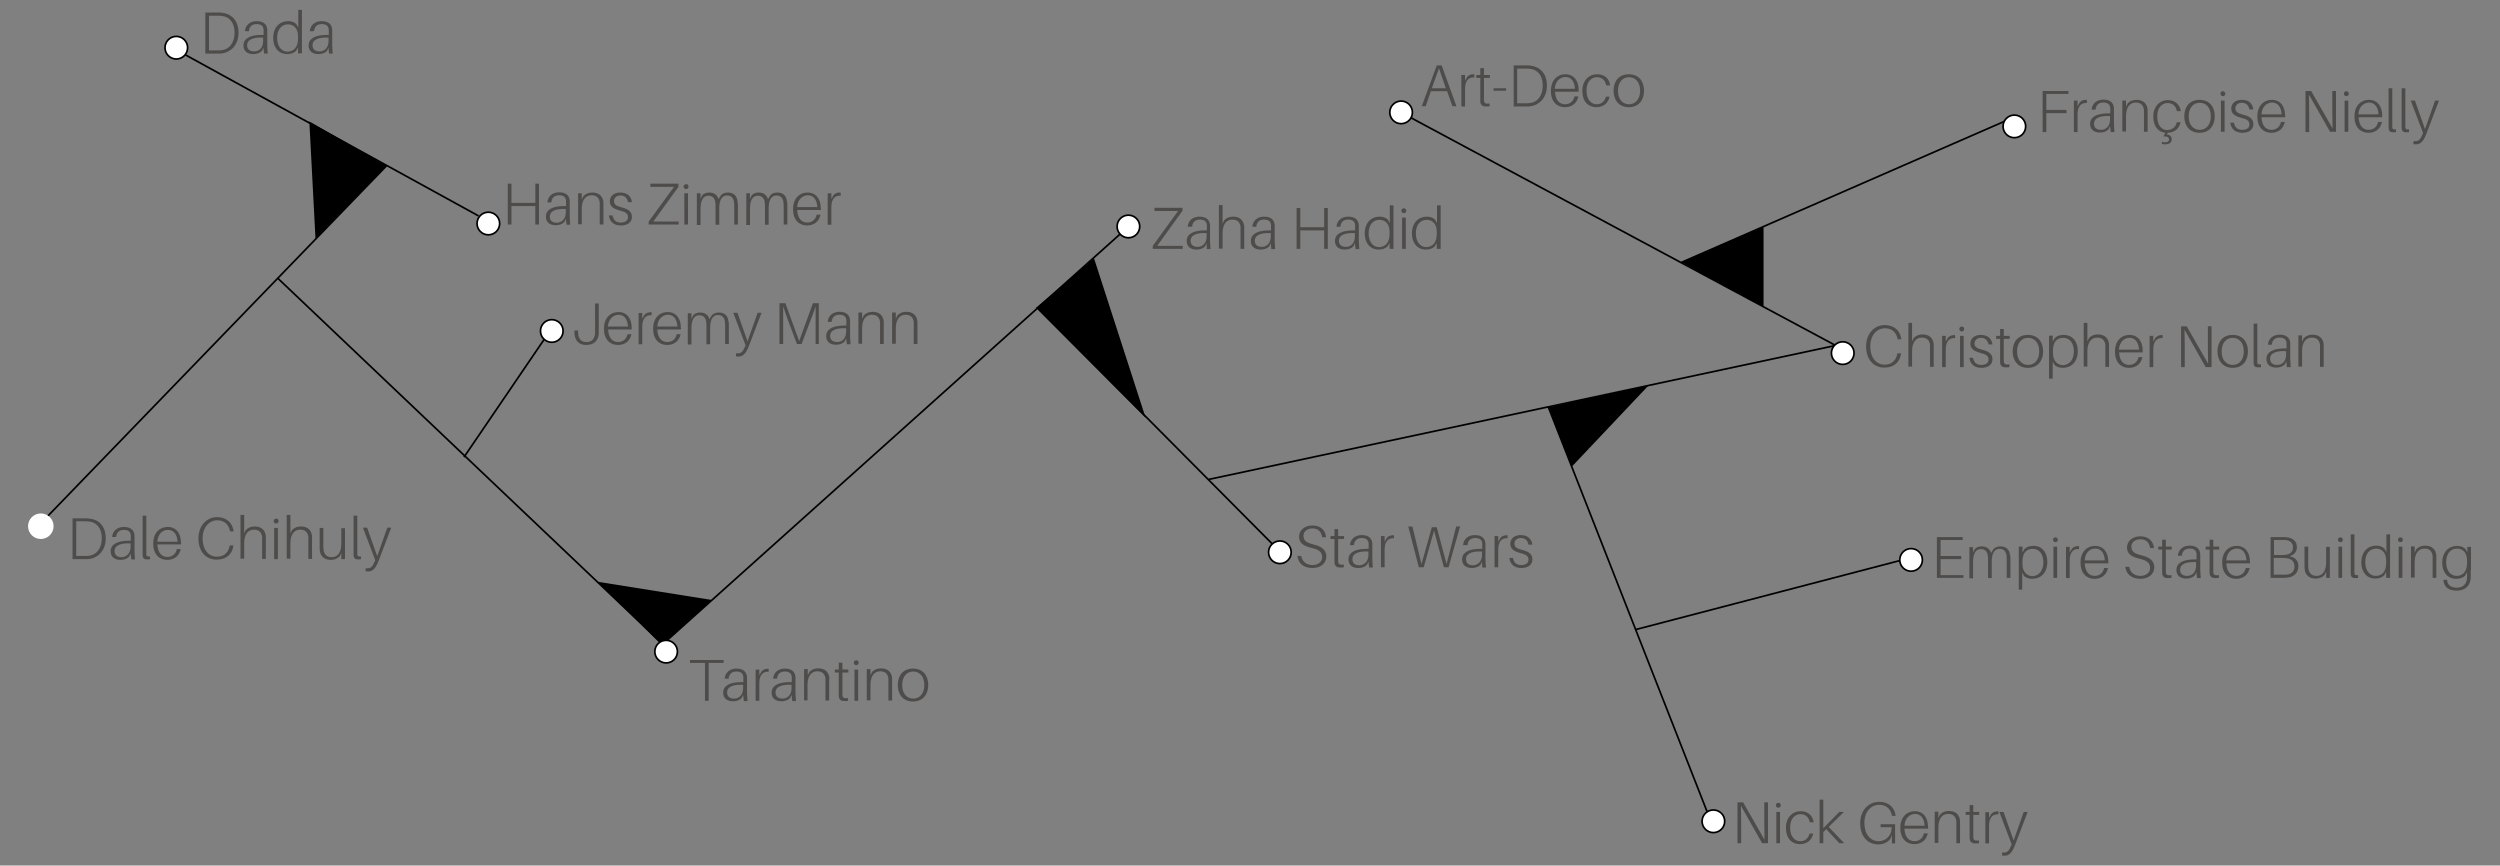 <svg version="1" xmlns="http://www.w3.org/2000/svg" viewBox="0 0 1016.7 352">
  <rect x="0" y="0" width="1016.7" height="352" fill="#808080" stroke="none"/>
  <style>
    .st0{fill:#000000;} .st1{fill:none;stroke:#000000;stroke-width:0.7;stroke-miterlimit:10;} .st2{fill:#4E4C4B;} .st3{fill:#FFFFFF;stroke:#FFFFFF;stroke-width:0.989;stroke-miterlimit:10;} .st4{fill:#FFFFFF;stroke:#000000;stroke-width:0.7;stroke-miterlimit:10;}
  </style>
  <g id="Layer_3">
    <path class="st0" d="M444.9 105l21 64.9-44.6-44.7"/>
    <path d="M444.9 105l20.7 64.2"/>
    <path class="st1" d="M70.1 19.4l124.5 68.4M269.3 261.7L112.8 113M270.4 261.2l185-165.9M421.9 125.1l96.5 97.1M491.4 195L746 140.6M565.6 43.5l181.1 97.1M629.7 165.6l65.8 167.7M665.3 256l109.5-28.6M683.8 106.7l134.9-58.9M157.4 67.2L14 215.5M222.4 136.4l-33.7 49.5"/>
    <path class="st2" d="M97 13.3c0 5.2-3.3 7.9-6.5 8.4-.8.1-1.3.1-2.1.1h-4.9V5.1h4.9c.9 0 1.3 0 2 .1 3.4.4 6.6 2.8 6.6 8.1zm-1.6 0c0-4.3-2.3-6.5-5.1-6.8-.5-.1-1.1-.1-1.9-.1H85v14.1h3.3c.8 0 1.4 0 2-.1 2.8-.4 5.1-2.8 5.1-7.1zM107.1 19.4l-.6 1.3c-.9.9-2.1 1.3-3.5 1.3-2.4 0-4-1.2-4-3.5 0-2.9 2.8-4.3 7.4-4.3h.8v-.5-1.6c-.1-1.5-1-2.3-2.8-2.3-1.8 0-3 .9-3.2 2.9h-1.6c.2-2.5 2.1-4.1 4.8-4.1 2.8 0 4.1 1.3 4.3 3.4v6.2c0 1.1.1 2 .2 3.6h-1.5l-.3-2.4zm-.1-2.6v-1.5c-3.6-.2-6.5.6-6.5 3.1 0 1.6 1 2.5 2.9 2.5 2.2 0 3.6-1.7 3.6-4.1zM122.7 21.7h-1.5v-2.4l-.8 1.4c-.9.9-2.1 1.3-3.6 1.3-3.6 0-5.7-2.8-5.7-6.5 0-4.6 2.8-6.9 6.1-6.9 1.3 0 2.5.4 3.3 1.2l.8 1.4V4h1.5v17.7zm-1.5-6v-1c0-3.6-2.2-4.8-4.1-4.8-2.5 0-4.4 2-4.4 5.5 0 3.1 1.5 5.6 4.3 5.6 2.2-.1 4.2-1.5 4.2-5.3zM133.6 19.4l-.6 1.3c-.9.9-2.1 1.3-3.5 1.3-2.4 0-4-1.2-4-3.5 0-2.9 2.8-4.3 7.4-4.3h.8v-.5-1.6c-.1-1.5-1-2.3-2.8-2.3-1.8 0-3 .9-3.2 2.9H126c.2-2.5 2.1-4.1 4.8-4.1 2.8 0 4.1 1.3 4.3 3.4v6.2c0 1.1.1 2 .2 3.6h-1.5l-.2-2.4zm0-2.6v-1.5c-3.6-.2-6.5.6-6.5 3.1 0 1.6 1 2.5 2.9 2.5 2.1 0 3.6-1.7 3.6-4.1zM219.2 91.3h-1.5v-7.5H208v7.5h-1.5V74.7h1.5v7.8h9.7v-7.8h1.5v16.6zM230.1 89l-.6 1.3c-.9.9-2.1 1.3-3.5 1.3-2.4 0-4-1.2-4-3.5 0-2.9 2.8-4.3 7.4-4.3h.8v-.5-1.6c-.1-1.5-1-2.3-2.8-2.3-1.8 0-3 .9-3.2 2.9h-1.6c.2-2.5 2.1-4.1 4.8-4.1 2.8 0 4.1 1.3 4.3 3.4v6.2c0 1.1.1 2 .2 3.6h-1.5l-.3-2.4zm0-2.6V85c-3.6-.2-6.5.6-6.5 3.1 0 1.6 1 2.5 2.9 2.5 2.1-.1 3.6-1.8 3.6-4.2zM245.4 84.2v7.1h-1.5v-7-1.9c-.2-1.7-1.1-3-3.3-3-2.1 0-4 1.5-4 5.5v6.3h-1.5V78.6h1.5v2.5l.7-1.4c1-1 2.2-1.4 3.6-1.4 2.7 0 4.2 1.5 4.5 3.8v2.1zM257 82.2h-1.6c-.4-1.8-1.4-2.7-3.1-2.7-1.5 0-2.6.9-2.6 2.3 0 1.5 1.2 2 3 2.5 2.9.7 4.3 1.8 4.3 3.9 0 2.3-1.9 3.5-4.5 3.5-2.5 0-4.5-1.2-4.9-4.1h1.5c.4 2.2 1.7 2.9 3.4 2.9 1.6 0 2.9-.7 2.9-2.2 0-1.4-.9-2.1-3.4-2.7-2.2-.6-4-1.5-4-3.7s1.7-3.6 4.2-3.6c3 0 4.5 1.6 4.8 3.9zM276 91.3h-12.2v-1.2L274.1 76h-9.6v-1.3h11.4V76l-10.2 14.1H276v1.2zM280 75.9c0 .6-.4 1-1 1s-1-.5-1-1c0-.6.5-1 1-1 .6-.1 1 .4 1 1zm-1.7 15.4V78.6h1.5v12.7h-1.5zM300.1 83.8v7.5h-1.5v-6.8c0-1 0-1.7-.1-2.3-.2-1.7-1.2-2.7-2.8-2.7-1.8 0-3.2 1.4-3.2 5.2v6.7H291v-6.8c0-1 0-1.7-.1-2.3-.2-1.7-1.2-2.7-2.8-2.7-1.8 0-3.2 1.4-3.2 5.2v6.7h-1.5V78.6h1.5v2.2l.7-1.4c.7-.8 1.7-1.1 2.9-1.1 2 0 3.3 1.1 3.7 2.7l1-1.6c.7-.8 1.7-1.1 2.9-1.1 2.3 0 3.6 1.4 3.8 3.4.1.6.2 1.1.2 2.1zM320.2 83.8v7.5h-1.5v-6.8c0-1 0-1.7-.1-2.3-.2-1.7-1.2-2.7-2.8-2.7-1.8 0-3.2 1.4-3.2 5.2v6.7h-1.5v-6.8c0-1 0-1.7-.1-2.3-.2-1.7-1.2-2.7-2.8-2.7-1.8 0-3.2 1.4-3.2 5.2v6.7h-1.5V78.6h1.5v2.2l.7-1.4c.7-.8 1.7-1.1 2.9-1.1 2 0 3.3 1.1 3.7 2.7l1-1.6c.7-.8 1.7-1.1 2.9-1.1 2.3 0 3.6 1.4 3.8 3.4.2.6.2 1.1.2 2.1zM333.8 85.4h-9.6c.2 3.8 2.1 5.1 4.1 5.1 1.8 0 3.4-1.1 3.8-3.2h1.6c-.6 3-2.9 4.4-5.5 4.4-3.2 0-5.7-2.2-5.7-6.7 0-4.1 2.5-6.7 5.9-6.7 3.6 0 5.4 2.8 5.4 6.4.1.1.1.3 0 .7zm-9.6-1.2h8.2c-.2-3.3-1.8-4.8-3.9-4.8-2.2.1-4.1 1.7-4.3 4.8zM341.9 78.4v1.2c-2.2-.2-3.8 1.2-3.8 4.6v7.2h-1.5V78.6h1.5v2.3l.9-1.6c.6-.6 1.4-1 2.2-1 .2 0 .5 0 .7.1zM43 218.9c0 5.2-3.3 7.9-6.5 8.4-.8.1-1.3.1-2.1.1h-4.9v-16.6h4.9c.9 0 1.3 0 2 .1 3.4.3 6.6 2.7 6.6 8zm-1.6 0c0-4.3-2.3-6.5-5.1-6.8-.5-.1-1.1-.1-1.9-.1H31v14.1h3.3c.8 0 1.4 0 2-.1 2.8-.4 5.1-2.8 5.1-7.1zM53.1 225.1l-.6 1.3c-.9.9-2.1 1.3-3.5 1.3-2.4 0-4-1.2-4-3.5 0-2.9 2.8-4.3 7.4-4.3h.8v-.5-1.6c-.1-1.5-1-2.3-2.8-2.3-1.8 0-3 .9-3.2 2.9h-1.6c.2-2.5 2.1-4.1 4.8-4.1 2.8 0 4.1 1.3 4.3 3.4v6.2c0 1.1.1 2 .2 3.6h-1.5l-.3-2.4zm0-2.6V221c-3.6-.2-6.5.6-6.5 3.1 0 1.6 1 2.5 2.9 2.5 2.1-.1 3.6-1.8 3.6-4.1zM59.5 224v1.4c0 .8.4 1 1.5.9v1.1c-.4.1-.8.1-1.2.1-1 0-1.7-.3-1.8-1.7v-16.1h1.5V224zM73.6 221.4H64c.2 3.8 2.1 5.1 4.1 5.1 1.8 0 3.4-1.1 3.8-3.2h1.6c-.6 3-2.9 4.4-5.5 4.4-3.2 0-5.7-2.2-5.7-6.7 0-4.1 2.5-6.7 5.9-6.7 3.6 0 5.4 2.8 5.4 6.4.1.1.1.4 0 .7zm-9.6-1.1h8.2c-.2-3.3-1.8-4.8-3.9-4.8-2.2 0-4.1 1.6-4.3 4.8zM95 215.9v.2h-1.5v-.2c-.5-2.5-2.2-4.3-5.1-4.3-3.4 0-6 2.9-6 7.4 0 4.6 2.5 7.4 5.8 7.4 3.1 0 4.7-1.9 5.2-4.4v-.2h1.5v.2c-.4 3.1-2.6 5.6-6.8 5.6-4.5 0-7.4-3.5-7.4-8.6s3.2-8.7 7.7-8.7c4 .1 6.1 2.5 6.6 5.6zM108.1 220.2v7.1h-1.5v-7-1.9c-.2-1.7-1.1-3-3.3-3-2.1 0-4 1.5-4 5.5v6.3h-1.5v-17.8h1.5v7.5l.7-1.4c1-1 2.2-1.4 3.6-1.4 2.7 0 4.2 1.5 4.5 3.8v2.3zM113.3 211.9c0 .6-.4 1-1 1s-1-.5-1-1c0-.6.5-1 1-1 .6 0 1 .4 1 1zm-1.8 15.5v-12.7h1.5v12.7h-1.5zM126.9 220.2v7.1h-1.5v-7-1.9c-.2-1.7-1.1-3-3.3-3-2.1 0-4 1.5-4 5.5v6.3h-1.5v-17.8h1.5v7.5l.7-1.4c1-1 2.2-1.4 3.6-1.4 2.7 0 4.2 1.5 4.5 3.8v2.3zM140.3 227.4h-1.5v-2.5l-.7 1.4c-1 1-2.2 1.4-3.6 1.4-2.6 0-4.1-1.5-4.4-3.5-.1-.6-.1-1.1-.1-2.1v-7.4h1.5v7.1c0 .6 0 1.3.1 1.9.2 1.7 1.3 2.9 3.3 2.9 2.1 0 3.9-1.5 3.9-5.5v-6.3h1.5v12.6zM145.3 224v1.4c0 .8.4 1 1.5.9v1.1c-.4.1-.8.1-1.2.1-1 0-1.7-.3-1.8-1.7v-16.1h1.5V224zM154 228c-1.3 3.4-2.5 4.4-4.3 4.4-.4 0-.7 0-1-.1v-1.2h.8c1.2 0 2-.6 2.8-2.6l.3-.7-5-13.2h1.7l4.1 11.6 4.1-11.6h1.6L154 228z"/>
    <ellipse class="st3" cx="16.6" cy="214" rx="4.7" ry="4.7"/>
    <g>
      <path class="st2" d="M243.5 133.6v2.1c-.2 2.6-1.7 4.6-5.1 4.6-3 0-4.7-1.8-4.8-5v-.9h1.5v.9c.1 2.7 1.4 3.8 3.5 3.8s3.2-1.3 3.4-3.5V123.4h1.5v10.2zM256.9 134h-9.6c.2 3.8 2.1 5.1 4.1 5.1 1.8 0 3.4-1.1 3.8-3.2h1.6c-.6 3-2.9 4.4-5.5 4.4-3.2 0-5.7-2.2-5.7-6.7 0-4.1 2.5-6.7 5.9-6.7 3.6 0 5.4 2.8 5.4 6.4v.7zm-9.7-1.2h8.2c-.2-3.3-1.8-4.8-3.9-4.8-2.1.1-4 1.7-4.3 4.8zM265 127v1.2c-2.2-.2-3.8 1.2-3.8 4.6v7.2h-1.5v-12.7h1.5v2.3l.9-1.6c.6-.6 1.4-1 2.2-1 .2-.1.5-.1.7 0zM276.9 134h-9.6c.2 3.8 2.1 5.1 4.1 5.1 1.8 0 3.4-1.1 3.8-3.2h1.6c-.6 3-2.9 4.4-5.5 4.4-3.2 0-5.7-2.2-5.7-6.7 0-4.1 2.5-6.7 5.9-6.7 3.6 0 5.4 2.8 5.4 6.4.1.1.1.3 0 .7zm-9.6-1.2h8.2c-.2-3.3-1.8-4.8-3.9-4.8-2.2.1-4.1 1.7-4.3 4.8zM296.4 132.4v7.5h-1.5v-6.8c0-1 0-1.7-.1-2.3-.2-1.7-1.2-2.7-2.8-2.7-1.8 0-3.2 1.4-3.2 5.2v6.7h-1.5v-6.8c0-1 0-1.7-.1-2.3-.2-1.7-1.2-2.7-2.8-2.7-1.8 0-3.2 1.4-3.2 5.2v6.7h-1.5v-12.7h1.5v2.2l.7-1.4c.7-.8 1.7-1.1 2.9-1.1 2 0 3.3 1.1 3.7 2.7l1-1.6c.7-.8 1.7-1.1 2.9-1.1 2.3 0 3.6 1.4 3.8 3.4.2.4.2.9.2 1.9zM304.6 140.6c-1.3 3.4-2.5 4.4-4.3 4.4-.4 0-.7 0-1-.1v-1.2h.8c1.2 0 2-.6 2.8-2.6l.3-.7-5-13.2h1.7l4.1 11.6 4.1-11.6h1.6l-5.1 13.4zM333.2 139.9h-1.5v-9-6.3c-.6 1.9-1.5 4.3-2.3 6.3l-3.4 9h-1.9l-3.4-9c-.7-2-1.6-4.4-2.2-6.3v15.3H317v-16.6h2.4l5.6 15.4 5.6-15.4h2.4v16.6zM344.1 137.6l-.6 1.3c-.9.9-2.1 1.3-3.5 1.3-2.4 0-4-1.2-4-3.5 0-2.9 2.8-4.3 7.4-4.3h.8v-.5-1.6c-.1-1.5-1-2.3-2.8-2.3-1.8 0-3 .9-3.2 2.9h-1.6c.2-2.5 2.1-4.1 4.8-4.1 2.8 0 4.1 1.3 4.3 3.4v6.2c0 1.1.1 2 .2 3.6h-1.5l-.3-2.4zm0-2.6v-1.5c-3.6-.2-6.5.6-6.5 3.1 0 1.6 1 2.5 2.9 2.5 2.1 0 3.6-1.7 3.6-4.1zM359.4 132.8v7.1h-1.5v-7-1.9c-.2-1.7-1.1-3-3.3-3-2.1 0-4 1.5-4 5.5v6.3h-1.5v-12.7h1.5v2.5l.7-1.4c1-1 2.2-1.4 3.6-1.4 2.7 0 4.2 1.5 4.5 3.8v2.2zM373.1 132.8v7.1h-1.5v-7-1.9c-.2-1.7-1.1-3-3.3-3-2.1 0-4 1.5-4 5.5v6.3h-1.5v-12.7h1.5v2.5l.7-1.4c1-1 2.2-1.4 3.6-1.4 2.7 0 4.2 1.5 4.5 3.8v2.2z"/>
    </g>
    <g>
      <path class="st2" d="M539.3 218.5h-1.6c-.3-2.3-1.7-3.6-3.9-3.6-1.9 0-3.7 1-3.7 3s1.2 2.8 4 3.5c3.6.9 5.3 2.3 5.3 5s-2.4 4.6-5.6 4.6c-3.4 0-5.8-1.7-6.2-4.9h1.6c.4 2.4 2.2 3.7 4.6 3.7 2.2 0 3.9-1.3 3.9-3.2 0-2.1-1.3-3.1-4.4-3.8-3.2-.8-5-1.9-5-4.6 0-2.7 2.5-4.5 5.4-4.5 3.6 0 5.3 2.1 5.6 4.8zM544.2 227.2v1.1c.1 1.2.6 1.5 2.3 1.3v1.1c-.5.1-1 .1-1.5.1-1.4 0-2.2-.6-2.3-2v-9.6h-1.6V218h1.6v-2.8h1.5v2.8h2.4v1.2h-2.4v8zM556.5 228.4l-.6 1.3c-.9.9-2.1 1.3-3.5 1.3-2.4 0-4-1.2-4-3.5 0-2.9 2.8-4.3 7.4-4.3h.8v-.5-1.6c-.1-1.5-1-2.3-2.8-2.3-1.8 0-3 .9-3.2 2.9H549c.2-2.5 2.1-4.1 4.8-4.1 2.8 0 4.1 1.3 4.3 3.4v6.2c0 1.1.1 2 .2 3.6h-1.5l-.3-2.4zm0-2.6v-1.5c-3.6-.2-6.5.6-6.5 3.1 0 1.6 1 2.5 2.9 2.5 2.1-.1 3.6-1.8 3.6-4.1zM566.9 217.7v1.2c-2.2-.2-3.8 1.2-3.8 4.6v7.2h-1.5V218h1.5v2.3l.9-1.6c.6-.6 1.4-1 2.2-1 .2-.1.5 0 .7 0zM589.1 230.7h-1.9l-4-14.9-4.2 14.9h-2l-4.3-16.6h1.7l3.7 15.3 4.2-15h2l4 15 3.9-15.3h1.6l-4.7 16.6zM602.7 228.4l-.6 1.3c-.9.9-2.1 1.3-3.5 1.3-2.4 0-4-1.2-4-3.5 0-2.9 2.8-4.3 7.4-4.3h.8v-.5-1.6c-.1-1.5-1-2.3-2.8-2.3-1.8 0-3 .9-3.2 2.9H595c.2-2.5 2.1-4.1 4.8-4.1 2.8 0 4.1 1.3 4.3 3.4v6.2c0 1.1.1 2 .2 3.6h-1.5l-.1-2.4zm0-2.6v-1.5c-3.6-.2-6.5.6-6.5 3.1 0 1.6 1 2.5 2.9 2.5 2.1-.1 3.6-1.8 3.6-4.1zM613.1 217.7v1.2c-2.2-.2-3.8 1.2-3.8 4.6v7.2h-1.5V218h1.5v2.3l.9-1.6c.6-.6 1.4-1 2.2-1 .2-.1.4 0 .7 0zM623.2 221.5h-1.6c-.4-1.8-1.4-2.7-3.1-2.7-1.5 0-2.6.9-2.6 2.3 0 1.5 1.2 2 3 2.5 2.9.7 4.3 1.8 4.3 3.9 0 2.3-1.9 3.5-4.5 3.5-2.5 0-4.5-1.2-4.9-4.1h1.5c.4 2.2 1.7 2.9 3.4 2.9 1.6 0 2.9-.7 2.9-2.2 0-1.4-.9-2.1-3.4-2.7-2.2-.6-4-1.5-4-3.7s1.7-3.6 4.2-3.6c3 0 4.5 1.7 4.8 3.9z"/>
    </g>
    <g>
      <path class="st2" d="M773.2 137.8v.2h-1.5v-.2c-.5-2.5-2.2-4.3-5.1-4.3-3.4 0-6 2.9-6 7.4 0 4.6 2.5 7.4 5.8 7.4 3.1 0 4.7-1.9 5.2-4.4v-.2h1.5v.2c-.4 3.1-2.6 5.6-6.8 5.6-4.5 0-7.4-3.5-7.4-8.6s3.2-8.7 7.7-8.7c4 .1 6.2 2.5 6.6 5.6zM786.4 142.1v7.1h-1.5v-7-1.9c-.2-1.7-1.1-3-3.3-3-2.1 0-4 1.5-4 5.5v6.3h-1.5v-17.8h1.5v7.5l.7-1.4c1-1 2.2-1.4 3.6-1.4 2.7 0 4.2 1.5 4.5 3.8v2.3zM795.1 136.3v1.2c-2.2-.2-3.8 1.2-3.8 4.6v7.2h-1.5v-12.7h1.5v2.3l.9-1.6c.6-.6 1.4-1 2.2-1 .3-.1.5 0 .7 0zM798.8 133.8c0 .6-.4 1-1 1s-1-.5-1-1c0-.6.5-1 1-1 .6 0 1 .4 1 1zm-1.7 15.5v-12.7h1.5v12.7h-1.5zM810.3 140.1h-1.6c-.4-1.8-1.4-2.7-3.1-2.7-1.5 0-2.6.9-2.6 2.3 0 1.5 1.2 2 3 2.5 2.9.7 4.3 1.8 4.3 3.9 0 2.3-1.9 3.5-4.5 3.5-2.5 0-4.5-1.2-4.9-4.1h1.5c.4 2.2 1.7 2.9 3.4 2.9 1.6 0 2.9-.7 2.9-2.2 0-1.4-.9-2.1-3.4-2.7-2.2-.6-4-1.5-4-3.7s1.7-3.6 4.2-3.6c3 0 4.5 1.6 4.8 3.9zM814.9 145.8v1.1c.1 1.2.6 1.5 2.3 1.3v1.1c-.5.1-1 .1-1.5.1-1.4 0-2.2-.6-2.3-2v-9.6h-1.6v-1.2h1.6v-2.8h1.5v2.8h2.4v1.2h-2.4v8zM830.9 142.9c0 3.7-2.1 6.7-6.2 6.7s-6.2-3-6.2-6.7c0-3.8 2.1-6.7 6.2-6.7s6.2 2.9 6.2 6.7zm-1.6 0c0-3.5-1.9-5.5-4.5-5.5s-4.5 2-4.5 5.5 1.9 5.5 4.5 5.5 4.5-2 4.5-5.5zM845 142.7c0 4.6-2.8 6.9-6.1 6.9-1.3 0-2.5-.4-3.3-1.1l-.8-1.4v6.9h-1.5v-17.5h1.5v2.4l.8-1.4c.9-.9 2.1-1.3 3.6-1.3 3.7 0 5.8 2.7 5.8 6.5zm-1.6.2c0-3.1-1.5-5.5-4.3-5.5-2.3 0-4.2 1.3-4.2 5.2v1c0 3.6 2.2 4.9 4.1 4.9 2.5-.1 4.4-2.1 4.4-5.6zM857.7 142.1v7.1h-1.5v-7-1.9c-.2-1.7-1.1-3-3.3-3-2.1 0-4 1.5-4 5.5v6.3h-1.5v-17.8h1.5v7.5l.7-1.4c1-1 2.2-1.4 3.6-1.4 2.7 0 4.2 1.5 4.5 3.8v2.3zM871.4 143.3h-9.6c.2 3.8 2.1 5.1 4.1 5.1 1.8 0 3.4-1.1 3.8-3.2h1.6c-.6 3-2.9 4.4-5.5 4.4-3.2 0-5.7-2.2-5.7-6.7 0-4.1 2.5-6.7 5.9-6.7 3.6 0 5.4 2.8 5.4 6.4v.7zm-9.7-1.1h8.2c-.2-3.3-1.8-4.8-3.9-4.8-2.1 0-4 1.6-4.3 4.8zM879.5 136.3v1.2c-2.2-.2-3.8 1.2-3.8 4.6v7.2h-1.5v-12.7h1.5v2.3l.9-1.6c.6-.6 1.4-1 2.2-1 .2-.1.4 0 .7 0zM897 149.3l-8.6-15.2c0 2 .1 4.5.1 6.6v8.6H887v-16.6h2.3l8.7 15.2c0-2.1-.1-4.5-.1-6.6v-8.6h1.5v16.6H897zM914.2 142.9c0 3.7-2.1 6.7-6.2 6.7s-6.2-3-6.2-6.7c0-3.8 2.1-6.7 6.2-6.7s6.2 2.9 6.2 6.7zm-1.7 0c0-3.5-1.9-5.5-4.5-5.5s-4.5 2-4.5 5.5 1.9 5.5 4.5 5.5 4.5-2 4.5-5.5zM918 145.9v1.4c0 .8.4 1 1.5.9v1.1c-.4.1-.8.1-1.2.1-1 0-1.7-.3-1.8-1.7v-16.1h1.5v14.3zM929.8 146.9l-.6 1.3c-.9.9-2.1 1.3-3.5 1.3-2.4 0-4-1.2-4-3.5 0-2.9 2.8-4.3 7.4-4.3h.8v-.5-1.6c-.1-1.5-1-2.3-2.8-2.3-1.8 0-3 .9-3.2 2.9h-1.6c.2-2.5 2.1-4.1 4.8-4.1 2.8 0 4.1 1.3 4.3 3.4v6.2c0 1.1.1 2 .2 3.6H930l-.2-2.4zm-.1-2.6v-1.5c-3.6-.2-6.5.6-6.5 3.1 0 1.6 1 2.5 2.9 2.5 2.2 0 3.6-1.7 3.6-4.1zM945 142.1v7.1h-1.5v-7-1.9c-.2-1.7-1.1-3-3.3-3-2.1 0-4 1.5-4 5.5v6.3h-1.5v-12.7h1.5v2.5l.7-1.4c1-1 2.2-1.4 3.6-1.4 2.7 0 4.2 1.5 4.5 3.8v2.2z"/>
    </g>
    <g>
      <path class="st2" d="M798.4 235h-10.7v-16.6h10.5v1.2h-9v6.5h8.4v1.3h-8.4v6.5h9.3v1.1zM817.6 227.5v7.5h-1.5v-6.8c0-1 0-1.7-.1-2.3-.2-1.7-1.2-2.7-2.8-2.7-1.8 0-3.2 1.4-3.2 5.2v6.7h-1.5v-6.8c0-1 0-1.7-.1-2.3-.2-1.7-1.2-2.7-2.8-2.7-1.8 0-3.2 1.4-3.2 5.2v6.7h-1.5v-12.7h1.5v2.2l.7-1.4c.7-.8 1.7-1.1 2.9-1.1 2 0 3.3 1.1 3.7 2.7l1-1.6c.7-.8 1.7-1.1 2.9-1.1 2.3 0 3.6 1.4 3.8 3.4.2.4.2.9.2 1.9zM832.6 228.5c0 4.6-2.8 6.9-6.1 6.9-1.3 0-2.5-.4-3.3-1.1l-.8-1.4v6.9H821v-17.5h1.5v2.4l.8-1.4c.9-.9 2.1-1.3 3.6-1.3 3.6-.1 5.7 2.7 5.7 6.5zm-1.6.2c0-3.1-1.5-5.5-4.3-5.5-2.3 0-4.2 1.3-4.2 5.2v1c0 3.6 2.2 4.9 4.1 4.9 2.5-.1 4.4-2.2 4.4-5.6zM836.9 219.5c0 .6-.4 1-1 1s-1-.5-1-1c0-.6.5-1 1-1s1 .5 1 1zm-1.8 15.5v-12.7h1.5V235h-1.5zM845.5 222.1v1.2c-2.2-.2-3.8 1.2-3.8 4.6v7.2h-1.5v-12.7h1.5v2.3l.9-1.6c.6-.6 1.4-1 2.2-1 .2-.1.5-.1.7 0zM857.4 229.1h-9.6c.2 3.8 2.1 5.1 4.1 5.1 1.8 0 3.4-1.1 3.8-3.2h1.6c-.6 3-2.9 4.4-5.5 4.4-3.2 0-5.7-2.2-5.7-6.7 0-4.1 2.5-6.7 5.9-6.7 3.6 0 5.4 2.8 5.4 6.4.1.1.1.3 0 .7zm-9.6-1.2h8.2c-.2-3.3-1.8-4.8-3.9-4.8-2.2 0-4.1 1.6-4.3 4.8zM876 222.9h-1.6c-.3-2.3-1.7-3.6-3.9-3.6-1.9 0-3.7 1-3.7 3s1.2 2.8 4 3.5c3.6.9 5.3 2.3 5.3 5s-2.4 4.6-5.6 4.6c-3.4 0-5.8-1.7-6.2-4.9h1.6c.4 2.4 2.2 3.7 4.6 3.7 2.2 0 3.9-1.3 3.9-3.2 0-2.1-1.3-3.1-4.4-3.8-3.2-.8-5-1.9-5-4.6 0-2.7 2.5-4.5 5.4-4.5 3.5 0 5.3 2.1 5.6 4.8zM880.8 231.5v1.1c.1 1.2.6 1.5 2.3 1.3v1.1c-.5.1-1 .1-1.5.1-1.4 0-2.2-.6-2.3-2v-9.6h-1.6v-1.2h1.6v-2.8h1.5v2.8h2.4v1.2h-2.4v8zM893.2 232.7l-.6 1.3c-.9.9-2.1 1.3-3.5 1.3-2.4 0-4-1.2-4-3.5 0-2.9 2.8-4.3 7.4-4.3h.8v-.5-1.6c-.1-1.5-1-2.3-2.8-2.3-1.8 0-3 .9-3.2 2.9h-1.6c.2-2.5 2.1-4.1 4.8-4.1 2.8 0 4.1 1.3 4.3 3.4v6.2c0 1.1.1 2 .2 3.6h-1.5l-.3-2.4zm-.1-2.6v-1.5c-3.6-.2-6.5.6-6.5 3.1 0 1.6 1 2.5 2.9 2.5 2.2 0 3.6-1.7 3.6-4.1zM900.1 231.5v1.1c.1 1.2.6 1.5 2.3 1.3v1.1c-.5.1-1 .1-1.5.1-1.4 0-2.2-.6-2.3-2v-9.6H897v-1.2h1.6v-2.8h1.5v2.8h2.4v1.2h-2.4v8zM915 229.1h-9.6c.2 3.8 2.1 5.1 4.1 5.1 1.8 0 3.4-1.1 3.8-3.2h1.6c-.6 3-2.9 4.4-5.5 4.4-3.2 0-5.7-2.2-5.7-6.7 0-4.1 2.5-6.7 5.9-6.7 3.6 0 5.4 2.8 5.4 6.4.1.1.1.3 0 .7zm-9.6-1.2h8.2c-.2-3.3-1.8-4.8-3.9-4.8-2.2 0-4.1 1.6-4.3 4.8zM934.7 230.3c0 2.9-2.1 4.4-4.4 4.6-.7.1-1.3.1-1.9.1h-5v-16.6h4.6c.7 0 1.2 0 2 .1 2.6.3 4.1 1.7 4.1 4 0 2-1.2 3.2-3 3.7 2.4.5 3.6 1.8 3.6 4.1zm-9.9-4.6h3.5c.4 0 .8 0 1.3-.1 1.7-.2 2.9-1.1 2.9-3 0-2-1.4-2.8-3.1-3h-4.6v6.1zm8.3 4.7c0-2-1.1-3.2-3.3-3.4-.6 0-.9-.1-1.3-.1h-3.8v6.8h5c1.9-.1 3.4-1.1 3.4-3.3zM947.5 235H946v-2.5l-.7 1.4c-1 1-2.2 1.4-3.6 1.4-2.6 0-4.1-1.5-4.4-3.5-.1-.6-.1-1.1-.1-2.1v-7.4h1.5v7.1c0 .6 0 1.3.1 1.9.2 1.7 1.3 2.9 3.3 2.9 2.1 0 3.9-1.5 3.9-5.5v-6.3h1.5V235zM952.8 219.5c0 .6-.4 1-1 1s-1-.5-1-1c0-.6.5-1 1-1s1 .5 1 1zM951 235v-12.7h1.5V235H951zM957.5 231.6v1.4c0 .8.4 1 1.5.9v1.1c-.4.1-.8.1-1.2.1-1 0-1.7-.3-1.8-1.7v-16.1h1.5v14.3zM971.9 235h-1.5v-2.4l-.8 1.4c-.9.9-2.1 1.3-3.6 1.3-3.6 0-5.7-2.8-5.7-6.5 0-4.6 2.8-6.9 6.1-6.9 1.3 0 2.5.4 3.3 1.2l.8 1.4v-7.2h1.5V235zm-1.5-6.1v-1c0-3.6-2.2-4.8-4.1-4.8-2.5 0-4.4 2-4.4 5.5 0 3.1 1.5 5.6 4.3 5.6 2.3 0 4.2-1.4 4.2-5.3zM977.2 219.5c0 .6-.4 1-1 1s-1-.5-1-1c0-.6.5-1 1-1 .6 0 1 .5 1 1zm-1.7 15.5v-12.7h1.5V235h-1.5zM990.8 227.9v7.1h-1.5v-7-1.9c-.2-1.7-1.1-3-3.3-3-2.1 0-4 1.5-4 5.5v6.3h-1.5v-12.7h1.5v2.5l.7-1.4c1-1 2.2-1.4 3.6-1.4 2.7 0 4.2 1.5 4.5 3.8v2.2zM1004.8 231.8v3c-.1 3.4-2.2 5.4-5.7 5.4-3.2 0-5.1-1.3-5.4-4.1v-.3h1.5v.3c.2 1.9 1.7 2.9 3.9 2.9 2.7 0 4.1-1.6 4.2-4.1V232.7l-.8 1.4c-.9.9-2.1 1.3-3.6 1.3-3.6 0-5.7-2.8-5.7-6.5 0-4.6 2.8-6.9 6.1-6.9 1.2 0 2.5.4 3.3 1.2l.8 1.4v-2.2h1.5v9.4zm-1.5-2.9v-1c0-3.6-2.2-4.8-4.1-4.8-2.5 0-4.4 2-4.4 5.5 0 3.1 1.5 5.6 4.3 5.6 2.2 0 4.2-1.4 4.2-5.3z"/>
    </g>
    <g>
      <path class="st2" d="M832.2 44.7h8.2V46h-8.2v7.7h-1.5V37h10.5v1.2h-9v6.5zM848.7 40.7v1.2c-2.2-.2-3.8 1.2-3.8 4.6v7.2h-1.5V40.9h1.5v2.3l.9-1.6c.6-.6 1.4-1 2.2-1 .3 0 .5 0 .7.1zM858.1 51.3l-.6 1.3c-.9.9-2.1 1.3-3.5 1.3-2.4 0-4-1.2-4-3.5 0-2.9 2.8-4.3 7.4-4.3h.8v-.5V44c-.1-1.5-1-2.3-2.8-2.3-1.8 0-3 .9-3.2 2.9h-1.6c.2-2.5 2.1-4.1 4.8-4.1 2.8 0 4.1 1.3 4.3 3.4v6.2c0 1.1.1 2 .2 3.6h-1.5l-.3-2.4zm0-2.6v-1.5c-3.6-.2-6.5.6-6.5 3.1 0 1.6 1 2.5 2.9 2.5 2.1 0 3.6-1.7 3.6-4.1zM873.4 46.5v7.1h-1.5v-7-1.9c-.2-1.7-1.1-3-3.3-3-2.1 0-4 1.5-4 5.5v6.3h-1.5V40.9h1.5v2.5l.7-1.4c1-1 2.2-1.4 3.6-1.4 2.7 0 4.2 1.5 4.5 3.8v2.1zM885.3 49.7h1.5c-.6 2.7-2.5 4.2-5.2 4.3l-.4.7c1.3.1 2 .8 2 2 0 1.4-1.2 2-2.8 2-.5 0-.9-.1-1.2-.2v-.9c.4.2.7.3 1.3.3 1 0 1.6-.4 1.6-1.2 0-.9-.7-1.3-2.3-1.2l.8-1.5c-2.8-.3-4.9-2.5-4.9-6.6 0-4.2 2.7-6.7 5.9-6.7 2.9 0 4.9 1.8 5.3 4.5h-1.6c-.4-2.1-1.7-3.3-3.8-3.3-2.1 0-4.2 1.7-4.2 5.4 0 3.9 2 5.6 4.1 5.6 2-.1 3.4-1.2 3.9-3.2zM900.7 47.3c0 3.7-2.1 6.7-6.2 6.7s-6.2-3-6.2-6.7c0-3.8 2.1-6.7 6.2-6.7s6.2 2.9 6.2 6.7zm-1.6 0c0-3.5-1.9-5.5-4.5-5.5s-4.5 2-4.5 5.5 1.9 5.5 4.5 5.5 4.5-2.1 4.5-5.5zM905 38.1c0 .6-.4 1-1 1s-1-.5-1-1c0-.6.5-1 1-1s1 .5 1 1zm-1.8 15.5V40.9h1.5v12.7h-1.5zM916.4 44.5h-1.6c-.4-1.8-1.4-2.7-3.1-2.7-1.5 0-2.6.9-2.6 2.3 0 1.5 1.2 2 3 2.5 2.9.7 4.3 1.8 4.3 3.9 0 2.3-1.9 3.5-4.5 3.5-2.5 0-4.5-1.2-4.9-4.1h1.5c.4 2.2 1.7 2.9 3.4 2.9 1.6 0 2.9-.7 2.9-2.2 0-1.4-.9-2.1-3.4-2.7-2.2-.6-4-1.5-4-3.7s1.7-3.6 4.2-3.6c3-.1 4.5 1.6 4.8 3.9zM929.3 47.7h-9.6c.2 3.8 2.1 5.1 4.1 5.1 1.8 0 3.4-1.1 3.8-3.2h1.6c-.6 3-2.9 4.4-5.5 4.4-3.2 0-5.7-2.2-5.7-6.7 0-4.1 2.5-6.7 5.9-6.7 3.6 0 5.4 2.8 5.4 6.4.1.1.1.3 0 .7zm-9.6-1.2h8.2c-.2-3.3-1.8-4.8-3.9-4.8-2.2.1-4.1 1.6-4.3 4.8zM947.6 53.6L939 38.5c0 2 .1 4.5.1 6.6v8.6h-1.5V37h2.3l8.7 15.2c0-2.1-.1-4.5-.1-6.6V37h1.5v16.6h-2.4zM955.2 38.1c0 .6-.4 1-1 1s-1-.5-1-1c0-.6.5-1 1-1 .6 0 1 .5 1 1zm-1.7 15.5V40.9h1.5v12.7h-1.5zM968.8 47.7h-9.6c.2 3.8 2.1 5.1 4.1 5.1 1.8 0 3.4-1.1 3.8-3.2h1.6c-.6 3-2.9 4.4-5.5 4.4-3.2 0-5.7-2.2-5.7-6.7 0-4.1 2.5-6.7 5.9-6.7 3.6 0 5.4 2.8 5.4 6.4v.7zm-9.7-1.2h8.2c-.2-3.3-1.8-4.8-3.9-4.8-2.1.1-4.1 1.6-4.3 4.8zM972.9 50.3v1.4c0 .8.4 1 1.5.9v1.1c-.4.1-.8.1-1.2.1-1 0-1.7-.3-1.8-1.7V35.9h1.5v14.4zM978.2 50.3v1.4c0 .8.4 1 1.5.9v1.1c-.4.1-.8.1-1.2.1-1 0-1.7-.3-1.8-1.7V35.9h1.5v14.4zM986.8 54.3c-1.3 3.4-2.5 4.4-4.3 4.4-.4 0-.7 0-1-.1v-1.2h.8c1.2 0 2-.6 2.8-2.6l.3-.7-5-13.2h1.7l4.1 11.6 4.1-11.6h1.6l-5.1 13.4z"/>
    </g>
    <g>
      <path class="st2" d="M716.6 342.9l-8.6-15.2c0 2 .1 4.5.1 6.6v8.6h-1.5v-16.6h2.3l8.7 15.2c0-2.1-.1-4.5-.1-6.6v-8.6h1.5v16.6h-2.4zM724.2 327.5c0 .6-.4 1-1 1s-1-.5-1-1c0-.6.5-1 1-1 .6-.1 1 .4 1 1zm-1.8 15.4v-12.7h1.5v12.7h-1.5zM737.6 334.4H736c-.4-2.1-1.7-3.3-3.8-3.3-2.1 0-4.2 1.7-4.2 5.4 0 3.9 2 5.6 4.1 5.6 1.9 0 3.3-1.1 3.8-3.1h1.5c-.6 2.8-2.7 4.3-5.4 4.3-3.2 0-5.7-2.2-5.7-6.7 0-4.2 2.7-6.7 5.9-6.7 3.1 0 5 1.8 5.4 4.5zM742.7 337.2l-1.2 1.2v4.5H740v-17.7h1.5v11.6l6.5-6.6h1.9l-6.2 6.1 6.3 6.6h-2l-5.3-5.7zM770.7 335.2v7.8h-1.3v-3.4l-.6 1.5c-1.1 1.5-2.9 2.3-4.9 2.3-4.6 0-7.4-3.5-7.4-8.6s3.2-8.7 7.8-8.7c4 0 6.1 2.4 6.6 5.5v.2h-1.5v-.2c-.5-2.5-2.2-4.3-5.1-4.3-3.5 0-6.1 2.9-6.1 7.4 0 4.6 2.5 7.4 5.8 7.4 2.6 0 5.3-1.9 5.3-5.7h-4.5v-1.2h5.9zM784.1 337h-9.6c.2 3.8 2.1 5.1 4.1 5.1 1.8 0 3.4-1.1 3.8-3.2h1.6c-.6 3-2.9 4.4-5.5 4.4-3.2 0-5.7-2.2-5.7-6.7 0-4.1 2.5-6.7 5.9-6.7 3.6 0 5.4 2.8 5.4 6.4.1.1.1.3 0 .7zm-9.6-1.2h8.2c-.2-3.3-1.8-4.8-3.9-4.8-2.2.1-4.1 1.7-4.3 4.8zM797.1 335.8v7.1h-1.5v-7-1.9c-.2-1.7-1.1-3-3.3-3-2.1 0-4 1.5-4 5.5v6.3h-1.5v-12.7h1.5v2.5l.7-1.4c1-1 2.2-1.4 3.6-1.4 2.7 0 4.2 1.5 4.5 3.8v2.2zM802.5 339.4v1.1c.1 1.2.6 1.5 2.3 1.3v1.1c-.5.1-1 .1-1.5.1-1.4 0-2.2-.6-2.3-2v-9.6h-1.6v-1.2h1.6v-2.8h1.5v2.8h2.4v1.2h-2.4v8zM812.7 330v1.2c-2.2-.2-3.8 1.2-3.8 4.6v7.2h-1.5v-12.7h1.5v2.3l.9-1.6c.6-.6 1.4-1 2.2-1 .2-.1.5-.1.7 0zM819.5 343.6c-1.3 3.4-2.5 4.4-4.3 4.4-.4 0-.7 0-1-.1v-1.2h.8c1.2 0 2-.6 2.8-2.6l.3-.7-5-13.2h1.7l4.1 11.6 4.1-11.6h1.6l-5.1 13.4z"/>
    </g>
    <g>
      <path class="st2" d="M481 101.2h-12.2V100l10.3-14.2h-9.6v-1.3h11.4v1.2L470.6 100H481v1.2zM490.7 98.9l-.6 1.3c-.9.9-2.1 1.3-3.5 1.3-2.4 0-4-1.2-4-3.5 0-2.9 2.8-4.3 7.4-4.3h.8v-.5-1.6c-.1-1.5-1-2.3-2.8-2.3-1.8 0-3 .9-3.2 2.9H483c.2-2.5 2.1-4.1 4.8-4.1 2.8 0 4.1 1.3 4.3 3.4v6.2c0 1.1.1 2 .2 3.6h-1.5l-.1-2.4zm0-2.6v-1.5c-3.6-.2-6.5.6-6.5 3.1 0 1.6 1 2.5 2.9 2.5 2.1 0 3.6-1.7 3.6-4.1zM506 94.1v7.1h-1.5v-7-1.9c-.2-1.7-1.1-3-3.3-3-2.1 0-4 1.5-4 5.5v6.3h-1.5V83.4h1.5v7.5l.7-1.4c1-1 2.2-1.4 3.6-1.4 2.7 0 4.2 1.5 4.5 3.8v2.2zM516.8 98.9l-.6 1.3c-.9.9-2.1 1.3-3.5 1.3-2.4 0-4-1.2-4-3.5 0-2.9 2.8-4.3 7.4-4.3h.8v-.5-1.6c-.1-1.5-1-2.3-2.8-2.3-1.8 0-3 .9-3.2 2.9h-1.6c.2-2.5 2.1-4.1 4.8-4.1 2.8 0 4.1 1.3 4.3 3.4v6.2c0 1.1.1 2 .2 3.6H517l-.2-2.4zm0-2.6v-1.5c-3.6-.2-6.5.6-6.5 3.1 0 1.6 1 2.5 2.9 2.5 2.1 0 3.6-1.7 3.6-4.1zM540 101.2h-1.5v-7.5h-9.7v7.5h-1.5V84.6h1.5v7.8h9.7v-7.8h1.5v16.6zM551 98.9l-.6 1.3c-.9.9-2.1 1.3-3.5 1.3-2.4 0-4-1.2-4-3.5 0-2.9 2.8-4.3 7.4-4.3h.8v-.5-1.6c-.1-1.5-1-2.3-2.8-2.3-1.8 0-3 .9-3.2 2.9h-1.6c.2-2.5 2.1-4.1 4.8-4.1 2.8 0 4.1 1.3 4.3 3.4v6.2c0 1.1.1 2 .2 3.6h-1.5l-.3-2.4zm0-2.6v-1.5c-3.6-.2-6.5.6-6.5 3.1 0 1.6 1 2.5 2.9 2.5 2.1 0 3.6-1.7 3.6-4.1zM566.6 101.2h-1.5v-2.4l-.8 1.4c-.9.9-2.1 1.3-3.6 1.3-3.6 0-5.7-2.8-5.7-6.5 0-4.6 2.8-6.9 6.1-6.9 1.2 0 2.5.4 3.3 1.2l.8 1.4v-7.2h1.5v17.7zm-1.5-6v-1c0-3.6-2.2-4.8-4.1-4.8-2.5 0-4.4 2-4.4 5.5 0 3.1 1.5 5.6 4.3 5.6 2.2-.1 4.2-1.5 4.2-5.3zM571.9 85.7c0 .6-.4 1-1 1s-1-.5-1-1c0-.6.5-1 1-1 .6 0 1 .5 1 1zm-1.7 15.5V88.5h1.5v12.7h-1.5zM585.8 101.2h-1.5v-2.4l-.8 1.4c-.9.9-2.1 1.3-3.6 1.3-3.6 0-5.7-2.8-5.7-6.5 0-4.6 2.8-6.9 6.1-6.9 1.3 0 2.5.4 3.3 1.2l.8 1.4v-7.2h1.5v17.7zm-1.5-6v-1c0-3.6-2.2-4.8-4.1-4.8-2.5 0-4.4 2-4.4 5.5 0 3.1 1.5 5.6 4.3 5.6 2.2-.1 4.2-1.5 4.2-5.3z"/>
    </g>
    <g>
      <path class="st2" d="M581.9 37.1l-2.1 6.1h-1.6l6.1-16.6h2l6 16.6h-1.6l-2.2-6.1h-6.6zm6.1-1.2l-2.8-8.1-2.9 8.1h5.7zM599.6 30.3v1.2c-2.2-.2-3.8 1.2-3.8 4.6v7.2h-1.5V30.5h1.5v2.3l.9-1.6c.6-.6 1.4-1 2.2-1 .2 0 .5 0 .7.1zM603.5 39.7v1.1c.1 1.2.6 1.5 2.3 1.3v1.1c-.5.1-1 .1-1.5.1-1.4 0-2.2-.6-2.3-2v-9.6h-1.6v-1.2h1.6v-2.8h1.5v2.8h2.4v1.2h-2.4v8zM607.4 36.9v-1h5.1v1h-5.1zM629.1 34.8c0 5.2-3.3 7.9-6.5 8.4-.8.1-1.3.1-2.1.1h-4.9V26.6h4.9c.9 0 1.3 0 2 .1 3.4.4 6.6 2.8 6.6 8.1zm-1.7 0c0-4.3-2.3-6.5-5.1-6.8-.5-.1-1.1-.1-1.9-.1H617V42h3.3c.8 0 1.4 0 2-.1 2.9-.4 5.1-2.8 5.1-7.1zM642 37.3h-9.6c.2 3.8 2.1 5.1 4.1 5.1 1.8 0 3.4-1.1 3.8-3.2h1.6c-.6 3-2.9 4.4-5.5 4.4-3.2 0-5.7-2.2-5.7-6.7 0-4.1 2.5-6.7 5.9-6.7 3.6 0 5.4 2.8 5.4 6.4v.7zm-9.7-1.2h8.2c-.2-3.3-1.8-4.8-3.9-4.8-2.1.1-4.1 1.6-4.3 4.8zM654.8 34.7h-1.6c-.4-2.1-1.7-3.3-3.8-3.3-2.1 0-4.2 1.7-4.2 5.4 0 3.9 2 5.6 4.1 5.6 1.9 0 3.3-1.1 3.8-3.1h1.5c-.6 2.8-2.7 4.3-5.4 4.3-3.2 0-5.7-2.2-5.7-6.7 0-4.2 2.7-6.7 5.9-6.7 3.1-.1 5.1 1.8 5.4 4.5zM668.6 36.9c0 3.7-2.1 6.7-6.2 6.7s-6.2-3-6.2-6.7c0-3.8 2.1-6.7 6.2-6.7s6.2 2.9 6.2 6.7zm-1.6 0c0-3.5-1.9-5.5-4.5-5.5s-4.5 2-4.5 5.5 1.9 5.5 4.5 5.5 4.5-2.1 4.5-5.5z"/>
    </g>
    <path class="st0" d="M157.2 67.4L128.3 97l-2.5-47.6M670.4 156.8l-31.2 33-9.5-24.2zM243.1 236.6l46.4 7.4-20.5 18.2-25.9-25.6M717.2 92v32.9l-33.5-18.3z"/>
    <g>
      <path class="st2" d="M288.2 269.6V285h-1.5v-15.4h-6.1v-1.2h13.7v1.2h-6.1zM302.2 282.6l-.6 1.3c-.9.9-2.1 1.3-3.5 1.3-2.4 0-4-1.2-4-3.5 0-2.9 2.8-4.3 7.4-4.3h.8v-.4-1.6c-.1-1.5-1-2.3-2.8-2.3-1.8 0-3 .9-3.2 2.9h-1.6c.2-2.5 2.1-4.1 4.8-4.1 2.8 0 4.1 1.3 4.3 3.4v6.2c0 1.1.1 2 .2 3.6h-1.5l-.3-2.5zm0-2.6v-1.5c-3.6-.2-6.5.6-6.5 3.1 0 1.6 1 2.5 2.9 2.5 2.1 0 3.6-1.7 3.6-4.1zM312.6 272v1.2c-2.2-.2-3.8 1.2-3.8 4.6v7.2h-1.5v-12.7h1.5v2.3l.9-1.6c.6-.6 1.4-1 2.2-1 .2-.1.5 0 .7 0zM321.9 282.6l-.6 1.3c-.9.9-2.1 1.3-3.5 1.3-2.4 0-4-1.2-4-3.5 0-2.9 2.8-4.3 7.4-4.3h.8v-.4-1.6c-.1-1.5-1-2.3-2.8-2.3-1.8 0-3 .9-3.2 2.9h-1.6c.2-2.5 2.1-4.1 4.8-4.1 2.8 0 4.1 1.3 4.3 3.4v6.2c0 1.1.1 2 .2 3.6h-1.5l-.3-2.5zm0-2.6v-1.5c-3.6-.2-6.5.6-6.5 3.1 0 1.6 1 2.5 2.9 2.5 2.1 0 3.6-1.7 3.6-4.1zM337.2 277.8v7.1h-1.5v-7-1.9c-.2-1.7-1.1-3-3.3-3-2.1 0-4 1.5-4 5.5v6.3H327v-12.7h1.5v2.5l.7-1.4c1-1 2.2-1.4 3.6-1.4 2.7 0 4.2 1.5 4.5 3.8-.1.7-.1 1.2-.1 2.2zM342.6 281.5v1.1c.1 1.2.6 1.5 2.3 1.3v1.1c-.5.1-1 .1-1.5.1-1.4 0-2.2-.6-2.3-2v-9.6h-1.6v-1.2h1.6v-2.8h1.5v2.8h2.4v1.2h-2.4v8zM349.2 269.5c0 .6-.4 1-1 1s-1-.5-1-1c0-.6.5-1 1-1 .6 0 1 .4 1 1zm-1.7 15.5v-12.7h1.5V285h-1.5zM362.8 277.8v7.1h-1.5v-7-1.9c-.2-1.7-1.1-3-3.3-3-2.1 0-4 1.5-4 5.5v6.3h-1.5v-12.7h1.5v2.5l.7-1.4c1-1 2.2-1.4 3.6-1.4 2.7 0 4.2 1.5 4.5 3.8v2.2zM377.5 278.6c0 3.7-2.1 6.7-6.2 6.7s-6.2-3-6.2-6.7c0-3.8 2.1-6.7 6.2-6.7s6.2 2.9 6.2 6.7zm-1.6 0c0-3.5-1.9-5.5-4.5-5.5s-4.5 2-4.5 5.5 1.9 5.5 4.5 5.5 4.5-2 4.5-5.5z"/>
    </g>
    <g>
      <ellipse class="st4" cx="71.7" cy="19.4" rx="4.6" ry="4.6"/>
      <ellipse class="st4" cx="198.6" cy="90.9" rx="4.6" ry="4.6"/>
      <ellipse class="st4" cx="224.4" cy="134.6" rx="4.6" ry="4.6"/>
      <ellipse class="st4" cx="520.5" cy="224.6" rx="4.6" ry="4.6"/>
      <ellipse class="st4" cx="749.4" cy="143.6" rx="4.6" ry="4.6"/>
      <ellipse class="st4" cx="777.2" cy="227.7" rx="4.6" ry="4.6"/>
      <ellipse class="st4" cx="819.2" cy="51.4" rx="4.6" ry="4.6"/>
      <ellipse class="st4" cx="696.8" cy="334" rx="4.6" ry="4.6"/>
      <ellipse class="st4" cx="458.9" cy="92.1" rx="4.6" ry="4.6"/>
      <ellipse class="st4" cx="569.8" cy="45.7" rx="4.6" ry="4.6"/>
      <ellipse class="st4" cx="270.9" cy="265" rx="4.6" ry="4.6"/>
    </g>
  </g>
</svg>
